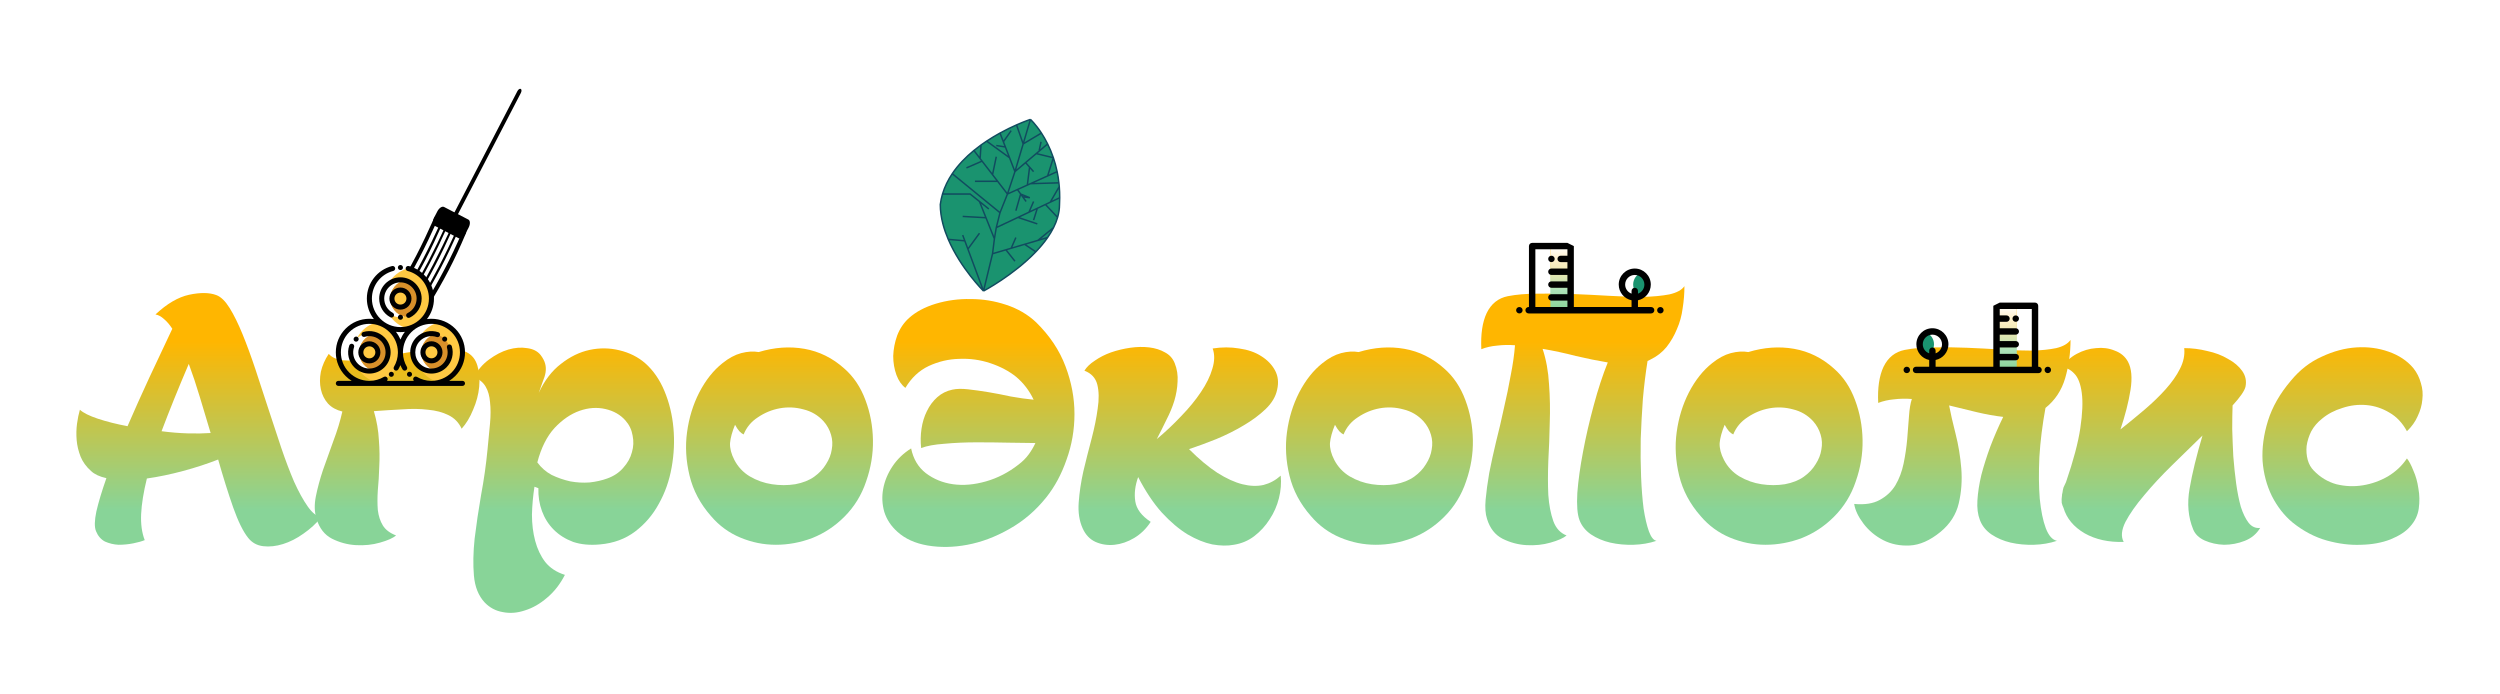 <svg width="335" height="93" viewBox="0 0 335 93" fill="none" xmlns="http://www.w3.org/2000/svg">
<g filter="url(#filter0_d)">
<path d="M10.705 54.904C11.153 55.32 11.953 55.72 13.105 56.104C14.257 56.488 15.585 56.824 17.089 57.112C18.017 54.968 18.993 52.792 20.017 50.584C21.073 48.344 22.097 46.168 23.089 44.056C22.737 43.512 22.369 43.08 21.985 42.76C21.601 42.408 21.217 42.2 20.833 42.136C22.369 40.696 23.873 39.816 25.345 39.496C26.849 39.176 28.065 39.192 28.993 39.544C29.601 39.768 30.193 40.344 30.769 41.272C31.345 42.2 31.921 43.368 32.497 44.776C33.073 46.184 33.649 47.752 34.225 49.48C34.801 51.208 35.377 52.968 35.953 54.76C36.529 56.52 37.105 58.264 37.681 59.992C38.257 61.688 38.833 63.208 39.409 64.552C40.017 65.896 40.625 67 41.233 67.864C41.841 68.728 42.449 69.208 43.057 69.304C42.385 70.136 41.585 70.872 40.657 71.512C39.761 72.152 38.849 72.616 37.921 72.904C36.993 73.192 36.113 73.288 35.281 73.192C34.449 73.096 33.777 72.728 33.265 72.088C32.593 71.256 31.921 69.896 31.249 68.008C30.577 66.088 29.905 63.944 29.233 61.576C27.761 62.152 26.193 62.664 24.529 63.112C22.865 63.56 21.249 63.896 19.681 64.12C19.233 65.944 18.977 67.528 18.913 68.872C18.849 70.216 19.009 71.384 19.393 72.376C19.009 72.536 18.497 72.68 17.857 72.808C17.217 72.936 16.561 73 15.889 73C15.249 72.968 14.641 72.824 14.065 72.568C13.521 72.28 13.121 71.816 12.865 71.176C12.641 70.632 12.657 69.752 12.913 68.536C13.201 67.288 13.649 65.8 14.257 64.072C13.361 63.88 12.673 63.56 12.193 63.112C11.553 62.536 11.089 61.896 10.801 61.192C10.513 60.456 10.337 59.72 10.273 58.984C10.209 58.216 10.225 57.48 10.321 56.776C10.417 56.072 10.545 55.448 10.705 54.904ZM28.225 58.024C27.745 56.392 27.265 54.792 26.785 53.224C26.305 51.624 25.809 50.136 25.297 48.76C23.889 52.056 22.673 55.064 21.649 57.784C22.865 57.944 24.033 58.04 25.153 58.072C26.305 58.104 27.329 58.088 28.225 58.024Z" fill="url(#paint0_linear)"/>
<path d="M44.052 47.416C44.468 47.896 45.108 48.184 45.972 48.28C46.836 48.344 47.828 48.312 48.948 48.184C50.068 48.024 51.268 47.832 52.548 47.608C53.828 47.352 55.076 47.144 56.292 46.984C57.54 46.792 58.692 46.696 59.748 46.696C60.836 46.664 61.748 46.824 62.484 47.176C63.22 47.528 63.716 48.136 63.972 49C64.228 49.832 64.308 50.776 64.212 51.832C64.116 52.856 63.844 53.88 63.396 54.904C62.98 55.928 62.468 56.776 61.86 57.448C61.476 56.616 60.884 56.008 60.084 55.624C59.316 55.24 58.404 55 57.348 54.904C56.292 54.776 55.14 54.76 53.892 54.856C52.644 54.92 51.38 55 50.1 55.096C50.484 56.408 50.708 57.704 50.772 58.984C50.868 60.232 50.884 61.416 50.82 62.536C50.788 63.656 50.724 64.712 50.628 65.704C50.564 66.664 50.564 67.544 50.628 68.344C50.724 69.144 50.948 69.832 51.3 70.408C51.652 70.984 52.244 71.432 53.076 71.752C52.66 72.104 51.94 72.424 50.916 72.712C49.924 73 48.852 73.112 47.7 73.048C46.58 72.984 45.508 72.696 44.484 72.184C43.492 71.672 42.804 70.792 42.42 69.544C42.132 68.648 42.1 67.64 42.324 66.52C42.548 65.4 42.868 64.216 43.284 62.968C43.732 61.688 44.196 60.392 44.676 59.08C45.188 57.736 45.588 56.424 45.876 55.144C45.076 54.952 44.436 54.6 43.956 54.088C43.476 53.544 43.156 52.904 42.996 52.168C42.836 51.432 42.836 50.648 42.996 49.816C43.188 48.984 43.54 48.184 44.052 47.416Z" fill="url(#paint1_linear)"/>
<path d="M71.617 65.224C71.424 66.472 71.312 67.72 71.281 68.968C71.281 70.216 71.424 71.384 71.713 72.472C72.001 73.56 72.448 74.504 73.056 75.304C73.697 76.104 74.576 76.68 75.697 77.032C75.056 78.28 74.257 79.304 73.296 80.104C72.368 80.904 71.392 81.464 70.368 81.784C69.344 82.136 68.353 82.216 67.392 82.024C66.433 81.864 65.617 81.432 64.945 80.728C64.112 79.832 63.633 78.632 63.505 77.128C63.377 75.656 63.408 74.008 63.6 72.184C63.825 70.328 64.112 68.376 64.465 66.328C64.849 64.28 65.136 62.248 65.329 60.232C65.457 58.952 65.569 57.784 65.665 56.728C65.76 55.672 65.76 54.728 65.665 53.896C65.6 53.064 65.409 52.376 65.088 51.832C64.769 51.256 64.24 50.824 63.505 50.536C64.016 49.576 64.689 48.792 65.52 48.184C66.385 47.544 67.249 47.096 68.112 46.84C69.008 46.584 69.841 46.52 70.609 46.648C71.409 46.744 72.016 47.048 72.433 47.56C72.752 47.976 72.96 48.376 73.056 48.76C73.153 49.112 73.168 49.496 73.105 49.912C73.04 50.296 72.912 50.712 72.721 51.16C72.561 51.608 72.385 52.104 72.192 52.648C72.96 50.984 73.953 49.688 75.168 48.76C76.385 47.8 77.665 47.176 79.008 46.888C80.353 46.6 81.68 46.616 82.993 46.936C84.337 47.256 85.489 47.832 86.448 48.664C87.537 49.624 88.4 50.872 89.04 52.408C89.68 53.944 90.081 55.592 90.24 57.352C90.4 59.08 90.32 60.84 90.001 62.632C89.68 64.424 89.105 66.056 88.272 67.528C87.472 69 86.416 70.232 85.105 71.224C83.793 72.216 82.225 72.792 80.4 72.952C79.056 73.08 77.856 72.968 76.8 72.616C75.776 72.232 74.912 71.688 74.209 70.984C73.504 70.28 72.977 69.448 72.624 68.488C72.272 67.528 72.112 66.504 72.144 65.416L71.617 65.224ZM83.808 56.344C83.136 55.576 82.24 55.064 81.121 54.808C80.001 54.552 78.849 54.632 77.665 55.048C76.481 55.464 75.361 56.232 74.305 57.352C73.281 58.472 72.513 60.008 72.001 61.96C72.513 62.664 73.153 63.224 73.921 63.64C74.721 64.024 75.552 64.312 76.416 64.504C77.281 64.664 78.144 64.712 79.008 64.648C79.873 64.552 80.656 64.376 81.361 64.12C82.257 63.8 82.977 63.32 83.52 62.68C84.097 62.04 84.481 61.352 84.672 60.616C84.897 59.88 84.928 59.128 84.769 58.36C84.641 57.592 84.32 56.92 83.808 56.344Z" fill="url(#paint2_linear)"/>
<path d="M96.816 48.664C97.648 47.992 98.48 47.544 99.312 47.32C100.176 47.096 100.96 47.048 101.664 47.176C103.776 46.536 105.824 46.392 107.808 46.744C109.792 47.096 111.568 47.976 113.136 49.384C114.384 50.472 115.328 51.88 115.968 53.608C116.608 55.304 116.944 57.096 116.976 58.984C117.008 60.84 116.704 62.68 116.064 64.504C115.456 66.328 114.48 67.912 113.136 69.256C111.888 70.504 110.464 71.448 108.864 72.088C107.264 72.696 105.632 73 103.968 73C102.336 73 100.752 72.68 99.216 72.04C97.68 71.4 96.368 70.44 95.28 69.16C93.84 67.528 92.88 65.72 92.4 63.736C91.92 61.752 91.808 59.816 92.064 57.928C92.32 56.008 92.864 54.232 93.696 52.6C94.56 50.936 95.6 49.624 96.816 48.664ZM99.648 58.216C99.488 58.152 99.296 58.008 99.072 57.784C98.88 57.56 98.688 57.272 98.496 56.92C98.112 57.848 97.888 58.664 97.824 59.368C97.792 60.072 97.984 60.824 98.4 61.624C98.88 62.552 99.568 63.288 100.464 63.832C101.392 64.376 102.384 64.728 103.44 64.888C104.496 65.048 105.536 65.048 106.56 64.888C107.584 64.696 108.432 64.36 109.104 63.88C109.776 63.4 110.304 62.84 110.688 62.2C111.104 61.56 111.36 60.904 111.456 60.232C111.584 59.56 111.552 58.904 111.36 58.264C111.168 57.592 110.832 56.984 110.352 56.44C109.616 55.64 108.72 55.112 107.664 54.856C106.608 54.568 105.552 54.52 104.496 54.712C103.44 54.904 102.464 55.304 101.568 55.912C100.672 56.488 100.032 57.256 99.648 58.216Z" fill="url(#paint3_linear)"/>
<path d="M121.323 51.976C120.811 51.592 120.411 51.016 120.123 50.248C119.835 49.448 119.691 48.6 119.691 47.704C119.723 46.776 119.899 45.864 120.219 44.968C120.571 44.04 121.099 43.256 121.803 42.616C122.731 41.784 123.931 41.144 125.403 40.696C126.907 40.248 128.459 40.04 130.059 40.072C131.691 40.072 133.275 40.328 134.811 40.84C136.379 41.352 137.723 42.136 138.843 43.192C140.667 44.984 141.979 46.952 142.779 49.096C143.579 51.208 143.979 53.336 143.979 55.48C143.979 57.592 143.627 59.624 142.923 61.576C142.251 63.528 141.339 65.224 140.187 66.664C138.779 68.424 137.131 69.832 135.243 70.888C133.387 71.944 131.515 72.648 129.627 73C127.771 73.352 125.995 73.384 124.299 73.096C122.635 72.808 121.291 72.2 120.267 71.272C119.403 70.504 118.811 69.608 118.491 68.584C118.203 67.56 118.155 66.536 118.347 65.512C118.539 64.456 118.955 63.448 119.595 62.488C120.235 61.528 121.067 60.728 122.091 60.088C122.379 61.496 123.035 62.6 124.059 63.4C125.115 64.2 126.331 64.696 127.707 64.888C129.083 65.08 130.555 64.952 132.123 64.504C133.691 64.056 135.147 63.304 136.491 62.248C137.035 61.832 137.483 61.384 137.835 60.904C138.187 60.424 138.491 59.912 138.747 59.368C137.851 59.368 136.683 59.352 135.243 59.32C133.835 59.288 132.379 59.272 130.875 59.272C129.371 59.272 127.931 59.336 126.555 59.464C125.211 59.56 124.171 59.752 123.435 60.04C123.339 59.176 123.355 58.312 123.483 57.448C123.611 56.584 123.851 55.8 124.203 55.096C124.555 54.36 125.019 53.736 125.595 53.224C126.171 52.712 126.843 52.376 127.611 52.216C128.187 52.088 128.891 52.072 129.723 52.168C130.587 52.264 131.499 52.392 132.459 52.552C133.419 52.712 134.411 52.904 135.435 53.128C136.491 53.32 137.515 53.464 138.507 53.56C137.931 52.344 137.147 51.32 136.155 50.488C135.195 49.72 134.043 49.112 132.699 48.664C131.355 48.216 129.963 48.024 128.523 48.088C127.115 48.12 125.755 48.44 124.443 49.048C123.163 49.656 122.123 50.632 121.323 51.976Z" fill="url(#paint4_linear)"/>
<path d="M145.313 49.672C145.601 49.192 146.065 48.744 146.705 48.328C147.345 47.88 148.065 47.512 148.865 47.224C149.697 46.936 150.561 46.728 151.457 46.6C152.353 46.472 153.201 46.456 154.001 46.552C154.801 46.648 155.505 46.872 156.113 47.224C156.721 47.544 157.153 48.024 157.409 48.664C157.729 49.464 157.857 50.296 157.793 51.16C157.761 51.992 157.617 52.84 157.361 53.704C157.105 54.536 156.753 55.384 156.305 56.248C155.889 57.112 155.457 57.976 155.009 58.84C156.161 57.88 157.249 56.856 158.273 55.768C159.329 54.68 160.209 53.608 160.913 52.552C161.649 51.464 162.161 50.424 162.449 49.432C162.769 48.408 162.785 47.496 162.497 46.696C163.745 46.504 164.929 46.504 166.049 46.696C167.201 46.856 168.177 47.192 168.977 47.704C169.809 48.216 170.433 48.856 170.849 49.624C171.265 50.392 171.361 51.256 171.137 52.216C170.945 53.144 170.433 54.008 169.601 54.808C168.769 55.608 167.777 56.344 166.625 57.016C165.505 57.688 164.289 58.296 162.977 58.84C161.697 59.352 160.481 59.8 159.329 60.184C160.673 61.528 161.937 62.584 163.121 63.352C164.337 64.12 165.457 64.632 166.481 64.888C167.505 65.144 168.449 65.176 169.313 64.984C170.177 64.76 170.945 64.344 171.617 63.736C171.713 64.728 171.633 65.736 171.377 66.76C171.121 67.784 170.705 68.728 170.129 69.592C169.585 70.456 168.897 71.208 168.065 71.848C167.265 72.456 166.353 72.84 165.329 73C164.497 73.16 163.537 73.144 162.449 72.952C161.393 72.728 160.289 72.28 159.137 71.608C157.985 70.904 156.833 69.928 155.681 68.68C154.561 67.432 153.505 65.848 152.513 63.928C152.097 65.08 151.969 66.168 152.129 67.192C152.289 68.216 152.977 69.128 154.193 69.928C153.617 70.824 152.881 71.544 151.985 72.088C151.121 72.6 150.241 72.904 149.345 73C148.449 73.096 147.601 72.968 146.801 72.616C146.033 72.264 145.457 71.656 145.073 70.792C144.625 69.8 144.449 68.648 144.545 67.336C144.641 65.992 144.849 64.6 145.169 63.16C145.521 61.688 145.889 60.232 146.273 58.792C146.657 57.32 146.929 55.976 147.089 54.76C147.281 53.512 147.265 52.44 147.041 51.544C146.817 50.648 146.241 50.024 145.313 49.672Z" fill="url(#paint5_linear)"/>
<path d="M177.206 48.664C178.038 47.992 178.87 47.544 179.702 47.32C180.566 47.096 181.35 47.048 182.054 47.176C184.166 46.536 186.214 46.392 188.198 46.744C190.182 47.096 191.958 47.976 193.526 49.384C194.774 50.472 195.718 51.88 196.358 53.608C196.998 55.304 197.334 57.096 197.366 58.984C197.398 60.84 197.094 62.68 196.454 64.504C195.846 66.328 194.87 67.912 193.526 69.256C192.278 70.504 190.854 71.448 189.254 72.088C187.654 72.696 186.022 73 184.358 73C182.726 73 181.142 72.68 179.606 72.04C178.07 71.4 176.758 70.44 175.67 69.16C174.23 67.528 173.27 65.72 172.79 63.736C172.31 61.752 172.198 59.816 172.454 57.928C172.71 56.008 173.254 54.232 174.086 52.6C174.95 50.936 175.99 49.624 177.206 48.664ZM180.038 58.216C179.878 58.152 179.686 58.008 179.462 57.784C179.27 57.56 179.078 57.272 178.886 56.92C178.502 57.848 178.278 58.664 178.214 59.368C178.182 60.072 178.374 60.824 178.79 61.624C179.27 62.552 179.958 63.288 180.854 63.832C181.782 64.376 182.774 64.728 183.83 64.888C184.886 65.048 185.926 65.048 186.95 64.888C187.974 64.696 188.822 64.36 189.494 63.88C190.166 63.4 190.694 62.84 191.078 62.2C191.494 61.56 191.75 60.904 191.846 60.232C191.974 59.56 191.942 58.904 191.75 58.264C191.558 57.592 191.222 56.984 190.742 56.44C190.006 55.64 189.11 55.112 188.054 54.856C186.998 54.568 185.942 54.52 184.886 54.712C183.83 54.904 182.854 55.304 181.958 55.912C181.062 56.488 180.422 57.256 180.038 58.216Z" fill="url(#paint6_linear)"/>
<path d="M198.498 46.792C198.402 44.776 198.642 43.16 199.218 41.944C199.826 40.696 200.77 39.944 202.05 39.688C203.202 39.464 204.53 39.352 206.034 39.352C207.57 39.32 209.154 39.336 210.786 39.4C212.418 39.464 214.034 39.544 215.634 39.64C217.266 39.736 218.77 39.784 220.146 39.784C221.522 39.752 222.706 39.64 223.698 39.448C224.69 39.224 225.362 38.856 225.714 38.344C225.714 39.336 225.634 40.328 225.474 41.32C225.346 42.312 225.09 43.24 224.706 44.104C224.354 44.968 223.89 45.768 223.314 46.504C222.738 47.208 222.018 47.768 221.154 48.184L220.77 48.376C220.514 49.976 220.306 51.672 220.146 53.464C220.018 55.256 219.922 57.032 219.858 58.792C219.826 60.552 219.842 62.248 219.906 63.88C219.97 65.48 220.082 66.904 220.242 68.152C220.434 69.4 220.674 70.424 220.962 71.224C221.25 71.992 221.586 72.408 221.97 72.472C221.01 72.792 219.986 72.968 218.898 73C217.81 73.032 216.77 72.936 215.778 72.712C214.818 72.488 213.954 72.12 213.186 71.608C212.45 71.096 211.938 70.456 211.65 69.688C211.362 68.92 211.266 67.704 211.362 66.04C211.49 64.376 211.746 62.536 212.13 60.52C212.514 58.472 212.994 56.392 213.57 54.28C214.146 52.136 214.77 50.232 215.442 48.568C214.098 48.344 212.674 48.056 211.17 47.704C209.698 47.32 208.21 47 206.706 46.744C207.186 48.184 207.474 49.768 207.57 51.496C207.698 53.192 207.73 54.92 207.666 56.68C207.634 58.408 207.57 60.104 207.474 61.768C207.41 63.432 207.41 64.952 207.474 66.328C207.57 67.672 207.794 68.84 208.146 69.832C208.498 70.792 209.09 71.432 209.922 71.752C209.506 72.104 208.786 72.424 207.762 72.712C206.77 73 205.698 73.112 204.546 73.048C203.426 72.984 202.354 72.696 201.33 72.184C200.338 71.672 199.65 70.792 199.266 69.544C199.042 68.872 198.978 68.008 199.074 66.952C199.17 65.896 199.33 64.712 199.554 63.4C199.81 62.088 200.114 60.696 200.466 59.224C200.85 57.72 201.202 56.216 201.522 54.712C201.874 53.208 202.178 51.736 202.434 50.296C202.722 48.856 202.914 47.512 203.01 46.264C202.178 46.2 201.378 46.216 200.61 46.312C199.842 46.376 199.138 46.536 198.498 46.792Z" fill="url(#paint7_linear)"/>
<path d="M229.425 48.664C230.257 47.992 231.089 47.544 231.921 47.32C232.785 47.096 233.569 47.048 234.273 47.176C236.385 46.536 238.433 46.392 240.417 46.744C242.401 47.096 244.177 47.976 245.745 49.384C246.993 50.472 247.937 51.88 248.577 53.608C249.217 55.304 249.553 57.096 249.585 58.984C249.617 60.84 249.313 62.68 248.673 64.504C248.065 66.328 247.089 67.912 245.745 69.256C244.497 70.504 243.073 71.448 241.473 72.088C239.873 72.696 238.241 73 236.577 73C234.945 73 233.361 72.68 231.825 72.04C230.289 71.4 228.977 70.44 227.889 69.16C226.449 67.528 225.489 65.72 225.009 63.736C224.529 61.752 224.417 59.816 224.673 57.928C224.929 56.008 225.473 54.232 226.305 52.6C227.169 50.936 228.209 49.624 229.425 48.664ZM232.257 58.216C232.097 58.152 231.905 58.008 231.681 57.784C231.489 57.56 231.297 57.272 231.105 56.92C230.721 57.848 230.497 58.664 230.433 59.368C230.401 60.072 230.593 60.824 231.009 61.624C231.489 62.552 232.177 63.288 233.073 63.832C234.001 64.376 234.993 64.728 236.049 64.888C237.105 65.048 238.145 65.048 239.169 64.888C240.193 64.696 241.041 64.36 241.713 63.88C242.385 63.4 242.913 62.84 243.297 62.2C243.713 61.56 243.969 60.904 244.065 60.232C244.193 59.56 244.161 58.904 243.969 58.264C243.777 57.592 243.441 56.984 242.961 56.44C242.225 55.64 241.329 55.112 240.273 54.856C239.217 54.568 238.161 54.52 237.105 54.712C236.049 54.904 235.073 55.304 234.177 55.912C233.281 56.488 232.641 57.256 232.257 58.216Z" fill="url(#paint8_linear)"/>
<path d="M251.677 53.992C251.581 51.976 251.821 50.36 252.397 49.144C253.005 47.896 253.949 47.144 255.229 46.888C256.381 46.664 257.677 46.552 259.117 46.552C260.557 46.52 262.045 46.536 263.581 46.6C265.117 46.664 266.637 46.744 268.141 46.84C269.645 46.936 271.021 46.984 272.269 46.984C273.517 46.952 274.604 46.84 275.533 46.648C276.461 46.424 277.101 46.056 277.453 45.544C277.453 47.304 277.213 49.016 276.733 50.68C276.253 52.312 275.373 53.64 274.093 54.664C273.677 56.936 273.405 59.128 273.277 61.24C273.181 63.32 273.197 65.176 273.325 66.808C273.485 68.44 273.757 69.768 274.141 70.792C274.525 71.784 275.021 72.344 275.629 72.472C274.669 72.792 273.645 72.968 272.557 73C271.469 73.032 270.429 72.936 269.437 72.712C268.477 72.488 267.613 72.12 266.845 71.608C266.109 71.096 265.597 70.456 265.309 69.688C265.021 68.952 264.909 68.072 264.973 67.048C265.037 65.992 265.213 64.856 265.501 63.64C265.821 62.424 266.221 61.16 266.701 59.848C267.212 58.504 267.789 57.176 268.429 55.864C267.309 55.736 266.141 55.528 264.925 55.24C263.709 54.952 262.461 54.648 261.181 54.328C261.373 55.352 261.661 56.616 262.045 58.12C262.429 59.624 262.685 61.176 262.813 62.776C262.941 64.376 262.829 65.928 262.477 67.432C262.125 68.936 261.309 70.216 260.029 71.272C258.621 72.424 257.245 73.032 255.901 73.096C254.589 73.16 253.405 72.92 252.349 72.376C251.293 71.832 250.413 71.096 249.709 70.168C249.005 69.24 248.589 68.36 248.461 67.528C249.869 67.656 251.005 67.48 251.869 67C252.765 66.52 253.469 65.864 253.981 65.032C254.493 64.168 254.861 63.192 255.085 62.104C255.309 61.016 255.469 59.928 255.565 58.84C255.661 57.752 255.741 56.728 255.805 55.768C255.869 54.808 255.997 54.04 256.189 53.464C255.357 53.4 254.557 53.416 253.789 53.512C253.053 53.576 252.349 53.736 251.677 53.992Z" fill="url(#paint9_linear)"/>
<path d="M284.574 72.616C282.558 72.68 280.814 72.296 279.342 71.464C277.87 70.6 276.926 69.464 276.51 68.056C276.414 67.864 276.334 67.64 276.27 67.384C276.238 67.096 276.254 66.728 276.318 66.28C276.318 66.216 276.318 66.184 276.318 66.184C276.35 66.152 276.366 66.104 276.366 66.04C276.398 65.784 276.446 65.544 276.51 65.32C276.606 65.096 276.718 64.856 276.846 64.6C277.838 61.72 278.478 59.304 278.766 57.352C279.054 55.4 279.118 53.832 278.958 52.648C278.798 51.432 278.462 50.568 277.95 50.056C277.438 49.512 276.878 49.24 276.27 49.24C276.782 48.472 277.454 47.864 278.286 47.416C279.118 46.968 279.982 46.712 280.878 46.648C281.774 46.552 282.606 46.664 283.374 46.984C284.174 47.272 284.766 47.768 285.15 48.472C285.63 49.368 285.742 50.632 285.486 52.264C285.23 53.864 284.782 55.624 284.142 57.544C285.23 56.68 286.302 55.8 287.358 54.904C288.446 53.976 289.39 53.064 290.19 52.168C291.022 51.24 291.662 50.328 292.11 49.432C292.59 48.504 292.782 47.576 292.686 46.648C293.71 46.648 294.734 46.776 295.758 47.032C296.814 47.256 297.742 47.608 298.542 48.088C299.374 48.536 300.014 49.08 300.462 49.72C300.91 50.36 301.054 51.064 300.894 51.832C300.766 52.376 300.19 53.208 299.166 54.328C299.134 55.256 299.118 56.312 299.118 57.496C299.15 58.68 299.198 59.896 299.262 61.144C299.358 62.392 299.486 63.608 299.646 64.792C299.806 65.944 300.014 66.984 300.27 67.912C300.558 68.808 300.91 69.528 301.326 70.072C301.742 70.584 302.254 70.808 302.862 70.744C302.382 71.544 301.694 72.12 300.798 72.472C299.902 72.824 298.974 73 298.014 73C297.086 72.968 296.222 72.776 295.422 72.424C294.654 72.072 294.142 71.576 293.886 70.936C293.214 69.304 293.054 67.48 293.406 65.464C293.758 63.416 294.334 61.048 295.134 58.36C293.822 59.64 292.462 60.968 291.054 62.344C289.646 63.72 288.398 65.064 287.31 66.376C286.222 67.656 285.39 68.84 284.814 69.928C284.27 71.016 284.19 71.912 284.574 72.616Z" fill="url(#paint10_linear)"/>
<path d="M322.529 57.784C321.921 56.664 321.137 55.832 320.177 55.288C319.217 54.712 318.193 54.376 317.105 54.28C316.017 54.184 314.945 54.312 313.889 54.664C312.833 54.984 311.921 55.464 311.153 56.104C310.545 56.584 310.065 57.144 309.713 57.784C309.393 58.424 309.185 59.08 309.089 59.752C309.025 60.392 309.073 61.016 309.233 61.624C309.393 62.2 309.665 62.68 310.049 63.064C310.913 63.96 311.921 64.568 313.073 64.888C314.257 65.176 315.441 65.224 316.625 65.032C317.809 64.84 318.929 64.44 319.985 63.832C321.041 63.192 321.889 62.392 322.529 61.432C322.817 61.784 323.105 62.328 323.393 63.064C323.713 63.768 323.937 64.568 324.065 65.464C324.225 66.328 324.241 67.224 324.113 68.152C323.985 69.048 323.601 69.848 322.961 70.552C322.385 71.224 321.505 71.8 320.321 72.28C319.169 72.728 317.857 72.968 316.385 73C314.913 73.064 313.377 72.872 311.777 72.424C310.177 71.976 308.657 71.176 307.217 70.024C306.097 69.096 305.169 67.912 304.433 66.472C303.729 65.032 303.313 63.464 303.185 61.768C303.089 60.04 303.329 58.248 303.905 56.392C304.481 54.536 305.505 52.744 306.977 51.016C308.161 49.576 309.537 48.504 311.105 47.8C312.673 47.064 314.225 46.648 315.761 46.552C317.297 46.456 318.737 46.648 320.081 47.128C321.457 47.608 322.561 48.344 323.393 49.336C323.873 49.944 324.209 50.616 324.401 51.352C324.625 52.056 324.689 52.792 324.593 53.56C324.529 54.296 324.321 55.032 323.969 55.768C323.649 56.504 323.169 57.176 322.529 57.784Z" fill="url(#paint11_linear)"/>
<path fill-rule="evenodd" clip-rule="evenodd" d="M210.465 36.414V32.977H207.758V41.57H210.465V36.414Z" fill="url(#paint12_linear)"/>
<path fill-rule="evenodd" clip-rule="evenodd" d="M210.465 36.414V32.977H207.758V41.57H210.465V36.414Z" fill="url(#paint13_linear)"/>
<path fill-rule="evenodd" clip-rule="evenodd" d="M219.811 36.587C219.238 36.866 218.844 37.453 218.844 38.133C218.844 38.812 219.238 39.4 219.811 39.678C220.383 39.4 220.777 38.812 220.777 38.133C220.777 37.453 220.383 36.866 219.811 36.587V36.587Z" fill="#1A936F"/>
<path d="M207.887 35.125H207.897C208.134 35.125 208.327 34.932 208.327 34.695C208.327 34.458 208.134 34.266 207.897 34.266H207.887C207.649 34.266 207.457 34.458 207.457 34.695C207.457 34.933 207.649 35.125 207.887 35.125Z" fill="black"/>
<path d="M203.6 41.141H203.59C203.353 41.141 203.16 41.333 203.16 41.57C203.16 41.808 203.353 42 203.59 42H203.6C203.837 42 204.03 41.808 204.03 41.57C204.03 41.333 203.837 41.141 203.6 41.141Z" fill="black"/>
<path d="M222.496 41.141H222.486C222.249 41.141 222.056 41.333 222.056 41.57C222.056 41.808 222.249 42 222.486 42H222.496C222.733 42 222.926 41.808 222.926 41.57C222.926 41.333 222.733 41.141 222.496 41.141Z" fill="black"/>
<path fill-rule="evenodd" clip-rule="evenodd" d="M221.251 41.141H219.488V40.238C220.468 40.038 221.207 39.17 221.207 38.133C221.207 36.948 220.243 35.984 219.059 35.984C217.874 35.984 216.91 36.948 216.91 38.133C216.91 39.17 217.649 40.038 218.629 40.238V41.141H210.895V32.977L210.035 32.547H205.309C205.071 32.547 204.879 32.739 204.879 32.977V41.141H204.834C204.597 41.141 204.405 41.333 204.405 41.57C204.405 41.808 204.597 42 204.834 42H221.251C221.489 42 221.681 41.808 221.681 41.57C221.681 41.333 221.489 41.141 221.251 41.141ZM219.059 36.843C218.348 36.843 217.77 37.422 217.77 38.133C217.77 38.693 218.129 39.17 218.629 39.348V38.992C218.629 38.755 218.821 38.562 219.058 38.562C219.296 38.562 219.488 38.755 219.488 38.992V39.348C219.988 39.17 220.348 38.693 220.348 38.133C220.348 37.422 219.769 36.843 219.059 36.843ZM210.035 33.406H205.738V41.141H210.035V40.281H207.887C207.649 40.281 207.457 40.089 207.457 39.851C207.457 39.614 207.649 39.422 207.887 39.422H210.035V38.562H207.887C207.649 38.562 207.457 38.37 207.457 38.133C207.457 37.895 207.649 37.703 207.887 37.703H210.035V36.844H207.887C207.649 36.844 207.457 36.651 207.457 36.414C207.457 36.177 207.649 35.984 207.887 35.984H210.035V35.125H209.131C208.894 35.125 208.702 34.932 208.702 34.695C208.702 34.458 208.894 34.266 209.131 34.266H210.035V33.406Z" fill="black"/>
<path fill-rule="evenodd" clip-rule="evenodd" d="M267.535 44.414V40.977H270.242V49.57H267.535V44.414Z" fill="url(#paint14_linear)"/>
<path fill-rule="evenodd" clip-rule="evenodd" d="M267.535 44.414V40.977H270.242V49.57H267.535V44.414Z" fill="url(#paint15_linear)"/>
<path fill-rule="evenodd" clip-rule="evenodd" d="M258.189 44.587C258.762 44.866 259.156 45.453 259.156 46.133C259.156 46.812 258.762 47.4 258.189 47.678C257.617 47.4 257.223 46.812 257.223 46.133C257.223 45.453 257.617 44.866 258.189 44.587Z" fill="#1A936F"/>
<path d="M270.113 43.125H270.103C269.866 43.125 269.674 42.932 269.674 42.695C269.674 42.458 269.866 42.266 270.103 42.266H270.113C270.351 42.266 270.543 42.458 270.543 42.695C270.543 42.933 270.351 43.125 270.113 43.125Z" fill="black"/>
<path d="M274.4 49.141H274.41C274.647 49.141 274.84 49.333 274.84 49.57C274.84 49.808 274.647 50 274.41 50H274.4C274.163 50 273.97 49.808 273.97 49.57C273.97 49.333 274.163 49.141 274.4 49.141Z" fill="black"/>
<path d="M255.504 49.141H255.514C255.751 49.141 255.944 49.333 255.944 49.57C255.944 49.808 255.751 50 255.514 50H255.504C255.267 50 255.074 49.808 255.074 49.57C255.074 49.333 255.267 49.141 255.504 49.141Z" fill="black"/>
<path fill-rule="evenodd" clip-rule="evenodd" d="M256.749 49.141H258.512V48.238C257.532 48.038 256.793 47.17 256.793 46.133C256.793 44.948 257.757 43.984 258.941 43.984C260.126 43.984 261.09 44.948 261.09 46.133C261.09 47.17 260.351 48.038 259.371 48.238V49.141H267.105V40.977L267.965 40.547H272.691C272.929 40.547 273.121 40.739 273.121 40.977V49.141H273.166C273.403 49.141 273.595 49.333 273.595 49.57C273.595 49.808 273.403 50 273.166 50H256.749C256.511 50 256.319 49.808 256.319 49.57C256.319 49.333 256.511 49.141 256.749 49.141ZM258.941 44.843C259.652 44.843 260.23 45.422 260.23 46.133C260.23 46.693 259.871 47.17 259.371 47.348V46.992C259.371 46.755 259.179 46.562 258.942 46.562C258.704 46.562 258.512 46.755 258.512 46.992V47.348C258.012 47.17 257.652 46.693 257.652 46.133C257.652 45.422 258.231 44.843 258.941 44.843ZM267.965 41.406H272.262V49.141H267.965V48.281H270.113C270.351 48.281 270.543 48.089 270.543 47.851C270.543 47.614 270.351 47.422 270.113 47.422H267.965V46.562H270.113C270.351 46.562 270.543 46.37 270.543 46.133C270.543 45.895 270.351 45.703 270.113 45.703H267.965V44.844H270.113C270.351 44.844 270.543 44.651 270.543 44.414C270.543 44.177 270.351 43.984 270.113 43.984H267.965V43.125H268.869C269.106 43.125 269.298 42.932 269.298 42.695C269.298 42.458 269.106 42.266 268.869 42.266H267.965V41.406Z" fill="black"/>
<path d="M69.797 12.451C69.917 12.221 69.909 11.981 69.781 11.914C69.652 11.847 69.451 11.98 69.332 12.21L60.467 29.291C60.347 29.521 60.355 29.762 60.483 29.828C60.612 29.895 60.813 29.763 60.932 29.533L69.797 12.451Z" fill="black"/>
<path d="M62.795 30.499C63.034 30.039 63.019 29.558 62.762 29.424L59.502 27.733C59.245 27.599 58.843 27.864 58.604 28.324L58.172 29.158C57.933 29.618 57.948 30.099 58.205 30.233L61.465 31.924C61.722 32.058 62.124 31.793 62.363 31.333L62.795 30.499Z" fill="black"/>
<path d="M62.422 31.287C62.512 31.074 62.493 30.872 62.378 30.812C62.238 30.739 62.015 30.904 61.903 31.162C60.337 34.761 59.106 37.092 56.757 41.059C56.616 41.298 56.612 41.569 56.751 41.641C56.869 41.702 57.05 41.595 57.173 41.392C59.624 37.339 60.842 35.002 62.422 31.287Z" fill="black"/>
<path d="M60.862 30.265C60.911 30.155 60.904 30.047 60.843 30.015C60.775 29.98 60.666 30.058 60.608 30.183C58.687 34.317 57.453 36.655 55.222 40.559C55.154 40.679 55.153 40.812 55.221 40.847C55.282 40.878 55.375 40.821 55.437 40.717C57.755 36.78 58.995 34.436 60.862 30.265Z" fill="black"/>
<path d="M61.563 30.625C61.611 30.516 61.603 30.41 61.544 30.379C61.474 30.343 61.365 30.422 61.307 30.549C59.457 34.609 58.222 36.955 55.923 40.92C55.854 41.04 55.852 41.175 55.921 41.21C55.981 41.241 56.074 41.185 56.135 41.082C58.511 37.105 59.751 34.757 61.563 30.625Z" fill="black"/>
<path d="M59.47 29.537C59.517 29.428 59.508 29.322 59.449 29.291C59.379 29.255 59.269 29.335 59.211 29.462C57.33 33.576 56.115 35.927 53.83 39.831C53.759 39.951 53.758 40.087 53.827 40.123C53.886 40.154 53.978 40.1 54.04 39.999C56.445 36.066 57.673 33.715 59.47 29.537Z" fill="black"/>
<path d="M60.164 29.902C60.213 29.792 60.205 29.684 60.145 29.653C60.077 29.617 59.968 29.696 59.91 29.822C58.019 33.943 56.786 36.267 54.524 40.197C54.456 40.316 54.455 40.449 54.523 40.485C54.583 40.516 54.677 40.459 54.738 40.355C57.06 36.421 58.295 34.073 60.164 29.902Z" fill="black"/>
<path d="M58.682 29.364C58.78 29.148 58.764 28.936 58.645 28.875C58.508 28.803 58.29 28.962 58.177 29.214C56.428 33.125 55.225 35.447 53.032 39.128C52.891 39.365 52.886 39.635 53.024 39.707C53.142 39.768 53.325 39.66 53.446 39.455C55.679 35.688 56.885 33.357 58.682 29.364Z" fill="black"/>
<path d="M54.675 35.971C52.873 36.426 51.539 38.059 51.539 40.003C51.539 41.947 52.873 43.579 54.675 44.035C56.477 43.579 57.811 41.947 57.811 40.003C57.811 38.059 56.477 36.426 54.675 35.971Z" fill="#FFC943"/>
<path d="M58.838 43.182C57.036 43.638 55.702 45.27 55.702 47.214C55.702 49.158 57.036 50.79 58.838 51.246C60.641 50.79 61.974 49.158 61.974 47.214C61.974 45.27 60.641 43.638 58.838 43.182Z" fill="#FFC943"/>
<path d="M50.516 43.182C48.714 43.638 47.38 45.27 47.38 47.214C47.38 49.158 48.714 50.79 50.516 51.246C52.318 50.79 53.652 49.158 53.652 47.214C53.652 45.27 52.318 43.638 50.516 43.182Z" fill="#FFC943"/>
<path d="M56.462 47.214C56.462 46.026 57.287 45.031 58.395 44.77C58.209 44.726 58.015 44.702 57.815 44.702C56.428 44.702 55.303 45.827 55.303 47.214C55.303 48.601 56.428 49.726 57.815 49.726C58.015 49.726 58.209 49.702 58.395 49.658C57.287 49.396 56.462 48.402 56.462 47.214Z" fill="white"/>
<path d="M52.299 40.003C52.299 38.815 53.124 37.82 54.232 37.558C54.046 37.515 53.852 37.49 53.652 37.49C52.265 37.49 51.14 38.615 51.14 40.003C51.14 41.39 52.265 42.515 53.652 42.515C53.852 42.515 54.046 42.491 54.232 42.447C53.124 42.185 52.299 41.191 52.299 40.003Z" fill="white"/>
<path d="M48.14 47.214C48.14 46.026 48.965 45.031 50.073 44.77C49.887 44.726 49.693 44.702 49.493 44.702C48.106 44.702 46.981 45.827 46.981 47.214C46.981 48.601 48.106 49.726 49.493 49.726C49.693 49.726 49.887 49.702 50.073 49.658C48.965 49.396 48.14 48.402 48.14 47.214Z" fill="white"/>
<path d="M56.164 40.003C56.164 38.815 55.34 37.82 54.232 37.559C53.124 37.82 52.299 38.815 52.299 40.003C52.299 41.191 53.124 42.185 54.232 42.447C55.34 42.185 56.164 41.191 56.164 40.003Z" fill="#D8902A"/>
<path d="M60.328 47.214C60.328 46.026 59.503 45.031 58.395 44.77C57.287 45.031 56.462 46.026 56.462 47.214C56.462 48.402 57.287 49.397 58.395 49.658C59.503 49.397 60.328 48.402 60.328 47.214Z" fill="#D8902A"/>
<path d="M52.005 47.214C52.005 46.026 51.181 45.031 50.072 44.77C48.965 45.031 48.14 46.026 48.14 47.214C48.14 48.402 48.965 49.397 50.072 49.658C51.181 49.397 52.005 48.402 52.005 47.214Z" fill="#D8902A"/>
<path d="M58.976 47.214C58.976 47.855 58.456 48.375 57.815 48.375C57.174 48.375 56.654 47.855 56.654 47.214C56.654 46.573 57.174 46.053 57.815 46.053C58.456 46.053 58.976 46.573 58.976 47.214Z" fill="#FFC943"/>
<path d="M54.813 40.003C54.813 40.644 54.293 41.164 53.652 41.164C53.011 41.164 52.491 40.644 52.491 40.003C52.491 39.362 53.011 38.842 53.652 38.842C54.293 38.842 54.813 39.362 54.813 40.003Z" fill="#FFC943"/>
<path d="M50.654 47.214C50.654 47.855 50.134 48.375 49.493 48.375C48.852 48.375 48.332 47.855 48.332 47.214C48.332 46.573 48.852 46.053 49.493 46.053C50.134 46.053 50.654 46.573 50.654 47.214Z" fill="#FFC943"/>
<path d="M53.656 36.186H53.66C53.847 36.186 53.999 36.035 53.999 35.848C53.999 35.661 53.847 35.51 53.66 35.51H53.656C53.469 35.51 53.318 35.661 53.318 35.848C53.318 36.035 53.469 36.186 53.656 36.186Z" fill="black"/>
<path d="M54.635 50.394C54.701 50.46 54.788 50.493 54.874 50.493C54.961 50.493 55.047 50.46 55.114 50.394C55.246 50.262 55.246 50.048 55.114 49.916L55.111 49.913C54.978 49.781 54.764 49.781 54.632 49.913C54.5 50.045 54.5 50.259 54.632 50.391L54.635 50.394Z" fill="black"/>
<path d="M52.196 49.919C52.064 50.051 52.064 50.265 52.196 50.397C52.262 50.463 52.349 50.496 52.435 50.496C52.522 50.496 52.608 50.463 52.674 50.397L52.677 50.394C52.809 50.262 52.809 50.048 52.677 49.916C52.545 49.784 52.331 49.784 52.199 49.916L52.196 49.919Z" fill="black"/>
<path d="M57.815 50.059C58.544 50.059 59.273 49.781 59.828 49.227C60.569 48.486 60.843 47.401 60.542 46.396C60.489 46.217 60.3 46.115 60.121 46.169C59.942 46.222 59.841 46.411 59.894 46.59C60.123 47.356 59.915 48.183 59.35 48.748C58.504 49.594 57.127 49.594 56.281 48.748C55.435 47.902 55.435 46.526 56.281 45.679C56.872 45.089 57.73 44.89 58.521 45.161C58.698 45.222 58.89 45.128 58.951 44.951C59.012 44.775 58.917 44.582 58.741 44.522C57.703 44.166 56.578 44.426 55.803 45.201C54.693 46.311 54.693 48.117 55.803 49.227C56.358 49.781 57.087 50.059 57.815 50.059Z" fill="black"/>
<path d="M59.351 45.681C59.417 45.746 59.503 45.779 59.589 45.779C59.676 45.779 59.763 45.745 59.829 45.678C59.961 45.546 59.959 45.332 59.827 45.2L59.822 45.196C59.69 45.064 59.476 45.064 59.344 45.196C59.212 45.328 59.212 45.542 59.344 45.674L59.351 45.681Z" fill="black"/>
<path d="M57.815 45.729C56.999 45.729 56.334 46.393 56.334 47.21C56.334 48.027 56.999 48.691 57.815 48.691C58.632 48.691 59.296 48.026 59.296 47.21C59.296 46.393 58.632 45.729 57.815 45.729ZM57.815 48.015C57.371 48.015 57.011 47.654 57.011 47.21C57.011 46.766 57.371 46.405 57.815 46.405C58.259 46.405 58.62 46.766 58.62 47.21C58.62 47.654 58.259 48.015 57.815 48.015Z" fill="black"/>
<path d="M54.757 42.599C54.807 42.599 54.858 42.588 54.906 42.565C55.891 42.083 56.502 41.103 56.502 40.007C56.502 38.437 55.226 37.16 53.656 37.16C52.087 37.16 50.81 38.437 50.81 40.007C50.81 41.055 51.383 42.015 52.306 42.513C52.471 42.602 52.676 42.541 52.765 42.376C52.853 42.212 52.792 42.007 52.628 41.918C51.924 41.538 51.486 40.806 51.486 40.007C51.486 38.81 52.46 37.837 53.656 37.837C54.853 37.837 55.826 38.81 55.826 40.007C55.826 40.843 55.36 41.59 54.608 41.957C54.441 42.04 54.371 42.242 54.453 42.41C54.512 42.53 54.632 42.599 54.757 42.599Z" fill="black"/>
<path d="M53.656 42.177C53.469 42.177 53.318 42.328 53.318 42.515C53.318 42.702 53.469 42.853 53.656 42.853H53.664C53.851 42.853 54.002 42.702 54.002 42.515C54.002 42.328 53.851 42.177 53.664 42.177H53.656Z" fill="black"/>
<path d="M55.14 40.01C55.14 39.614 54.986 39.242 54.706 38.962C54.427 38.683 54.055 38.529 53.659 38.529C53.264 38.529 52.892 38.683 52.612 38.962C52.034 39.54 52.034 40.479 52.612 41.057C52.901 41.346 53.28 41.49 53.659 41.49C54.038 41.49 54.418 41.346 54.706 41.057C54.986 40.777 55.14 40.405 55.14 40.01ZM54.228 40.579C53.914 40.892 53.404 40.892 53.09 40.579C52.776 40.265 52.776 39.754 53.09 39.441C53.242 39.288 53.444 39.205 53.659 39.205C53.874 39.205 54.076 39.289 54.228 39.441C54.38 39.593 54.464 39.795 54.464 40.01C54.464 40.225 54.38 40.427 54.228 40.579Z" fill="black"/>
<path d="M51.51 49.227C52.62 48.117 52.62 46.311 51.51 45.201C50.769 44.46 49.684 44.187 48.679 44.487C48.5 44.541 48.399 44.729 48.452 44.908C48.506 45.087 48.694 45.189 48.873 45.135C49.639 44.906 50.467 45.114 51.032 45.679C51.878 46.526 51.878 47.902 51.032 48.748C50.609 49.172 50.053 49.383 49.497 49.383C48.941 49.383 48.386 49.171 47.963 48.748C47.372 48.157 47.173 47.299 47.445 46.508C47.505 46.331 47.411 46.139 47.235 46.078C47.058 46.018 46.866 46.112 46.805 46.288C46.449 47.326 46.71 48.452 47.484 49.227C48.039 49.782 48.768 50.059 49.497 50.059C50.226 50.059 50.955 49.781 51.51 49.227Z" fill="black"/>
<path d="M47.718 45.784C47.805 45.784 47.891 45.751 47.957 45.685L47.963 45.679C48.095 45.547 48.095 45.333 47.963 45.201C47.831 45.069 47.617 45.069 47.484 45.201L47.479 45.207C47.347 45.339 47.347 45.553 47.479 45.685C47.545 45.751 47.632 45.784 47.718 45.784Z" fill="black"/>
<path d="M49.493 48.695C50.31 48.695 50.974 48.031 50.974 47.214C50.974 46.397 50.31 45.733 49.493 45.733C48.677 45.733 48.012 46.397 48.012 47.214C48.012 48.031 48.677 48.695 49.493 48.695ZM49.493 46.409C49.937 46.409 50.298 46.77 50.298 47.214C50.298 47.658 49.937 48.019 49.493 48.019C49.049 48.019 48.688 47.658 48.688 47.214C48.688 46.77 49.049 46.409 49.493 46.409Z" fill="black"/>
<path d="M61.974 51.035H60.188C60.476 50.856 60.747 50.642 60.995 50.394C61.845 49.544 62.312 48.415 62.312 47.214C62.312 46.013 61.845 44.883 60.995 44.034C60.146 43.185 59.017 42.717 57.815 42.717C57.612 42.717 57.41 42.73 57.212 42.757C57.802 41.996 58.153 41.042 58.153 40.007C58.153 37.953 56.766 36.162 54.78 35.651C54.599 35.605 54.415 35.714 54.368 35.894C54.322 36.075 54.431 36.26 54.611 36.306C56.299 36.74 57.477 38.262 57.477 40.007C57.477 42.114 55.763 43.828 53.656 43.828C51.549 43.828 49.835 42.114 49.835 40.007C49.835 38.262 51.014 36.74 52.701 36.306C52.882 36.26 52.991 36.075 52.944 35.895C52.898 35.714 52.713 35.605 52.533 35.651C50.546 36.162 49.159 37.953 49.159 40.007C49.159 41.042 49.511 41.996 50.1 42.757C49.902 42.73 49.701 42.717 49.497 42.717C48.296 42.717 47.167 43.184 46.317 44.034C45.468 44.883 45 46.013 45 47.214C45 48.415 45.468 49.544 46.317 50.394C46.565 50.642 46.837 50.856 47.124 51.035H45.338C45.151 51.035 45 51.186 45 51.373C45 51.56 45.151 51.711 45.338 51.711H61.974C62.161 51.711 62.312 51.56 62.312 51.373C62.312 51.186 62.161 51.035 61.974 51.035ZM54.257 44.464C54.008 44.785 53.807 45.134 53.656 45.501C53.505 45.134 53.305 44.785 53.056 44.464C53.252 44.49 53.453 44.504 53.656 44.504C53.86 44.504 54.06 44.49 54.257 44.464ZM46.795 49.916C45.306 48.426 45.306 46.002 46.795 44.512C48.285 43.022 50.709 43.022 52.199 44.512C52.912 45.225 53.293 46.164 53.318 47.119C53.316 47.185 53.316 47.251 53.318 47.317C53.301 47.949 53.128 48.582 52.789 49.155C52.694 49.316 52.748 49.523 52.908 49.618C53.069 49.713 53.277 49.66 53.372 49.499C53.481 49.314 53.576 49.123 53.656 48.928C53.737 49.123 53.831 49.314 53.941 49.499C54.036 49.66 54.243 49.713 54.404 49.618C54.565 49.523 54.618 49.316 54.523 49.155C54.185 48.582 54.011 47.949 53.995 47.317C53.996 47.251 53.996 47.185 53.995 47.119C54.019 46.164 54.4 45.225 55.114 44.512C56.603 43.022 59.027 43.022 60.517 44.512C62.007 46.002 62.007 48.426 60.517 49.916C59.799 50.633 58.853 51.015 57.891 51.035H57.734C57.094 51.022 56.453 50.849 55.874 50.506C55.713 50.411 55.506 50.464 55.411 50.625C55.331 50.76 55.356 50.928 55.462 51.035H51.851C51.956 50.928 51.982 50.76 51.902 50.625C51.807 50.464 51.599 50.411 51.439 50.506C50.859 50.848 50.219 51.021 49.58 51.035H49.42C48.459 51.015 47.513 50.633 46.795 49.916Z" fill="black"/>
<path d="M141.974 27.4C141.974 27.986 141.883 28.564 141.718 29.132C141.584 29.596 141.4 30.053 141.176 30.5C140.949 30.953 140.681 31.397 140.382 31.829C139.918 32.499 139.378 33.14 138.8 33.744C135.812 36.868 131.79 39 131.79 39C131.79 39 128.739 35.972 127.067 32.073C126.78 31.404 126.533 30.709 126.35 30C126.129 29.148 126 28.275 126 27.4C126.062 26.917 126.162 26.451 126.296 26C126.589 25.016 127.042 24.108 127.603 23.274C128.4 22.089 129.416 21.054 130.5 20.166C130.814 19.909 131.133 19.664 131.455 19.431C131.706 19.25 131.958 19.076 132.209 18.909C132.817 18.507 133.422 18.147 134 17.829C134.815 17.381 135.577 17.017 136.216 16.736C137.336 16.242 138.08 16 138.08 16C138.08 16 138.758 16.616 139.551 17.829C139.822 18.245 140.107 18.731 140.382 19.286C140.655 19.835 140.918 20.452 141.15 21.136C141.345 21.71 141.518 22.331 141.657 23C141.755 23.476 141.836 23.976 141.894 24.5C141.913 24.664 141.929 24.831 141.943 25C141.982 25.481 142.002 25.981 142 26.5C141.999 26.794 141.99 27.094 141.974 27.4Z" fill="#1A936F"/>
<path d="M131.79 39L131.832 38.827L133 34M131.79 39L129.698 33.375M131.79 39C131.79 39 128.739 35.972 127.067 32.073M131.79 39C131.79 39 135.812 36.868 138.8 33.744M138.08 16L137.104 19.286M138.08 16C138.08 16 137.336 16.242 136.216 16.736M138.08 16C138.08 16 138.758 16.616 139.551 17.829M136 23L135 26M136 23L137.104 19.286M136 23L135.279 21.136M136 23L137.428 21.79M140.382 19.286C140.107 18.731 139.822 18.245 139.551 17.829M140.382 19.286L138.855 20.58M140.382 19.286C140.655 19.835 140.918 20.452 141.15 21.136M135 26L134 28.5M135 26L133.683 24.293M135 26L136.332 25.4M141.657 23C141.518 22.331 141.345 21.71 141.15 21.136M141.657 23C141.755 23.476 141.836 23.976 141.894 24.5M141.657 23L140.382 23.574M133.5 30.5L134 28.5M133.5 30.5L133.25 32M133.5 30.5L136.408 29.132M142 26.5C141.999 26.794 141.99 27.094 141.974 27.4C141.974 27.986 141.883 28.564 141.718 29.132M142 26.5L140.731 27.097M142 26.5C142.002 25.981 141.982 25.481 141.943 25M133 34L133.25 32M133 34L134.792 33.473M140.382 31.829C139.918 32.499 139.378 33.14 138.8 33.744M140.382 31.829L139.069 32.215M140.382 31.829C140.681 31.397 140.949 30.953 141.176 30.5M134 28.5L127.603 23.274M127.603 23.274C128.4 22.089 129.416 21.054 130.5 20.166M127.603 23.274C127.042 24.108 126.589 25.016 126.296 26M130.5 20.166L131.336 21.25M130.5 20.166C130.814 19.909 131.133 19.664 131.455 19.431M134 17.829C134.815 17.381 135.577 17.017 136.216 16.736M134 17.829L134.453 19M134 17.829C133.422 18.147 132.817 18.507 132.209 18.909M133.25 32L131.25 27L132.12 29.176L129 29M126.296 26C126.162 26.451 126.062 26.917 126 27.4C126 28.275 126.129 29.148 126.35 30C126.533 30.709 126.78 31.404 127.067 32.073M126.296 26H130L132.5 28M129 31.5L129.286 32.27M129.698 33.375L131.25 31.253M129.698 33.375L129.286 32.27M129.286 32.27L127.067 32.073M137.882 28.438L138.5 27M137.882 28.438L139 27.912M137.882 28.438L136.408 29.132M139 27.912L138.5 29.5M139 27.912L140.087 27.4M136.408 29.132L139 30M140.087 27.4L141.718 29.132M140.087 27.4L140.731 27.097M141.718 29.132C141.584 29.596 141.4 30.053 141.176 30.5M140.731 27.097L141.943 25M141.943 25C141.929 24.831 141.913 24.664 141.894 24.5M137.296 32.736L138.8 33.744M137.296 32.736L139.069 32.215M137.296 32.736L135.5 33.265M139.069 32.215L141.176 30.5M135.5 33.265L136.126 31.829M135.5 33.265L134.792 33.473M134.792 33.473L136 35M133 23.407L133.5 21M133 23.407L133.683 24.293M133 23.407L131.598 21.59M133.683 24.293H130.64M131.598 21.59L129.5 22.5M131.598 21.59L131.336 21.25M131.336 21.25L131.455 19.431M131.455 19.431C131.706 19.25 131.958 19.076 132.209 18.909M137.104 19.286L136.216 16.736M137.104 19.286L139.551 17.829M138.855 20.58L141.15 21.136M138.855 20.58L137.428 21.79M141.15 21.136L140.382 23.574M139.249 20.166L139.5 19M134.721 19.694L133.5 19.5M134.721 19.694L134.453 19M134.721 19.694L135.279 21.136M134.453 19L135.5 17.5M135.279 21.136L132.209 18.909M137.428 21.79L137.964 22.395M138.5 23L137.964 22.395M137.964 22.395L137.665 24.799M137.665 24.799L138.08 24.612M137.665 24.799L136.332 25.4M138.08 24.612L141.894 24.5M138.08 24.612L140.382 23.574M136.332 25.4L136.77 26M137.5 27L137.037 26.366M137.037 26.366L138 26.5L136.77 26M137.037 26.366L136.77 26M136.77 26L136.126 28.238" stroke="#114B5F" stroke-width="0.2"/>
</g>
<defs>
<filter id="filter0_d" x="0.235" y="0.826" width="334.402" height="91.299" filterUnits="userSpaceOnUse" color-interpolation-filters="sRGB">
<feFlood flood-opacity="0" result="BackgroundImageFix"/>
<feColorMatrix in="SourceAlpha" type="matrix" values="0 0 0 0 0 0 0 0 0 0 0 0 0 0 0 0 0 0 127 0"/>
<feOffset/>
<feGaussianBlur stdDeviation="5"/>
<feColorMatrix type="matrix" values="0 0 0 0 0 0 0 0 0 0 0 0 0 0 0 0 0 0 1 0"/>
<feBlend mode="normal" in2="BackgroundImageFix" result="effect1_dropShadow"/>
<feBlend mode="normal" in="SourceGraphic" in2="effect1_dropShadow" result="shape"/>
</filter>
<linearGradient id="paint0_linear" x1="167.436" y1="38.344" x2="167.436" y2="82.126" gradientUnits="userSpaceOnUse">
<stop offset="0.17" stop-color="#FFB600"/>
<stop offset="0.684" stop-color="#88D498"/>
</linearGradient>
<linearGradient id="paint1_linear" x1="167.436" y1="38.344" x2="167.436" y2="82.126" gradientUnits="userSpaceOnUse">
<stop offset="0.17" stop-color="#FFB600"/>
<stop offset="0.684" stop-color="#88D498"/>
</linearGradient>
<linearGradient id="paint2_linear" x1="167.436" y1="38.344" x2="167.436" y2="82.126" gradientUnits="userSpaceOnUse">
<stop offset="0.17" stop-color="#FFB600"/>
<stop offset="0.684" stop-color="#88D498"/>
</linearGradient>
<linearGradient id="paint3_linear" x1="167.436" y1="38.344" x2="167.436" y2="82.126" gradientUnits="userSpaceOnUse">
<stop offset="0.17" stop-color="#FFB600"/>
<stop offset="0.684" stop-color="#88D498"/>
</linearGradient>
<linearGradient id="paint4_linear" x1="167.436" y1="38.344" x2="167.436" y2="82.126" gradientUnits="userSpaceOnUse">
<stop offset="0.17" stop-color="#FFB600"/>
<stop offset="0.684" stop-color="#88D498"/>
</linearGradient>
<linearGradient id="paint5_linear" x1="167.436" y1="38.344" x2="167.436" y2="82.126" gradientUnits="userSpaceOnUse">
<stop offset="0.17" stop-color="#FFB600"/>
<stop offset="0.684" stop-color="#88D498"/>
</linearGradient>
<linearGradient id="paint6_linear" x1="167.436" y1="38.344" x2="167.436" y2="82.126" gradientUnits="userSpaceOnUse">
<stop offset="0.17" stop-color="#FFB600"/>
<stop offset="0.684" stop-color="#88D498"/>
</linearGradient>
<linearGradient id="paint7_linear" x1="167.436" y1="38.344" x2="167.436" y2="82.126" gradientUnits="userSpaceOnUse">
<stop offset="0.17" stop-color="#FFB600"/>
<stop offset="0.684" stop-color="#88D498"/>
</linearGradient>
<linearGradient id="paint8_linear" x1="167.436" y1="38.344" x2="167.436" y2="82.126" gradientUnits="userSpaceOnUse">
<stop offset="0.17" stop-color="#FFB600"/>
<stop offset="0.684" stop-color="#88D498"/>
</linearGradient>
<linearGradient id="paint9_linear" x1="167.436" y1="38.344" x2="167.436" y2="82.126" gradientUnits="userSpaceOnUse">
<stop offset="0.17" stop-color="#FFB600"/>
<stop offset="0.684" stop-color="#88D498"/>
</linearGradient>
<linearGradient id="paint10_linear" x1="167.436" y1="38.344" x2="167.436" y2="82.126" gradientUnits="userSpaceOnUse">
<stop offset="0.17" stop-color="#FFB600"/>
<stop offset="0.684" stop-color="#88D498"/>
</linearGradient>
<linearGradient id="paint11_linear" x1="167.436" y1="38.344" x2="167.436" y2="82.126" gradientUnits="userSpaceOnUse">
<stop offset="0.17" stop-color="#FFB600"/>
<stop offset="0.684" stop-color="#88D498"/>
</linearGradient>
<linearGradient id="paint12_linear" x1="209.111" y1="32.977" x2="209.111" y2="41.57" gradientUnits="userSpaceOnUse">
<stop offset="0.17" stop-color="#FFB600"/>
<stop offset="0.684" stop-color="#88D498"/>
</linearGradient>
<linearGradient id="paint13_linear" x1="209.111" y1="32.977" x2="209.111" y2="41.57" gradientUnits="userSpaceOnUse">
<stop stop-color="white"/>
<stop offset="1" stop-color="white" stop-opacity="0"/>
</linearGradient>
<linearGradient id="paint14_linear" x1="268.889" y1="40.977" x2="268.889" y2="49.57" gradientUnits="userSpaceOnUse">
<stop offset="0.17" stop-color="#FFB600"/>
<stop offset="0.684" stop-color="#88D498"/>
</linearGradient>
<linearGradient id="paint15_linear" x1="268.889" y1="40.977" x2="268.889" y2="49.57" gradientUnits="userSpaceOnUse">
<stop stop-color="white"/>
<stop offset="1" stop-color="white" stop-opacity="0"/>
</linearGradient>
</defs>
</svg>
